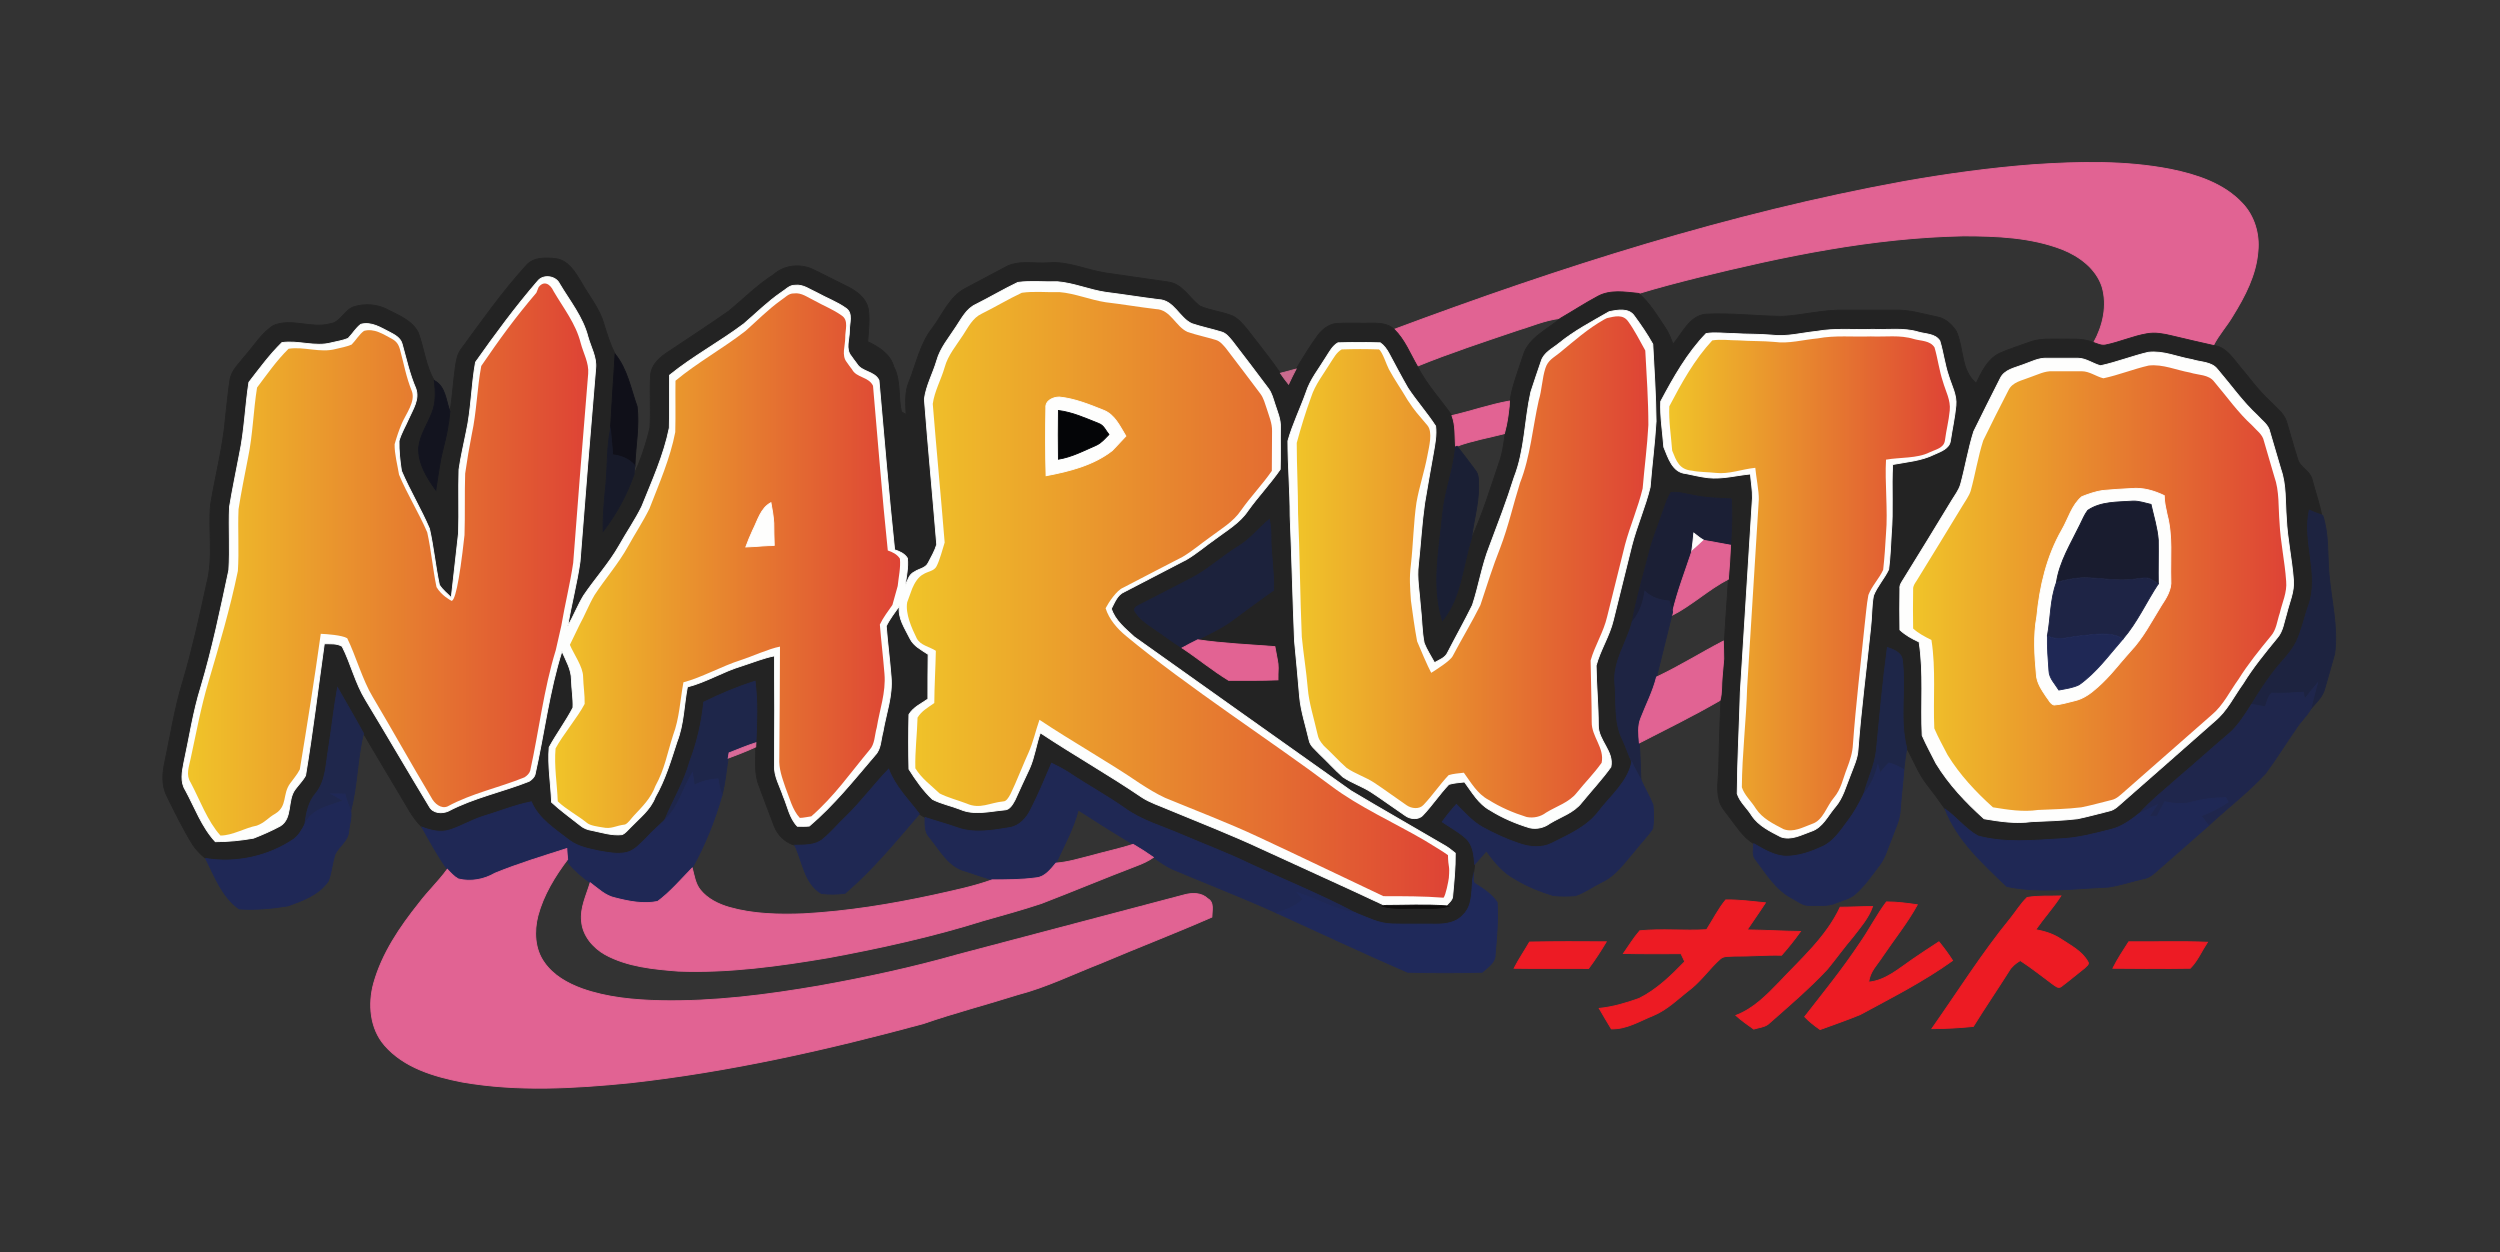 <svg width="623" height="312" viewBox="0 0 623 312" fill="none" xmlns="http://www.w3.org/2000/svg">
<rect x="0" y="0" width="623" height="312" fill="#333333" stroke="none"/>
<path d="M506.641 41.039C518.068 40.27 529.66 39.995 540.922 42.193C547.405 43.511 554.217 45.709 558.832 50.708C561.799 53.84 563.117 58.344 562.678 62.63C562.238 68.508 559.436 73.837 556.415 78.727C554.932 81.254 552.899 83.451 551.58 86.088C548.119 85.319 544.603 84.495 541.142 83.671C539.109 83.177 537.022 82.792 534.989 83.177C531.473 83.781 528.231 85.264 524.715 85.978C523.672 86.198 522.738 85.704 521.749 85.374C524.056 81.199 525.21 76.144 523.836 71.475C522.353 66.915 518.178 63.838 513.893 62.135C506.036 59.114 497.521 58.784 489.225 58.784C466.701 59.223 444.561 63.838 422.75 69.222C417.915 70.431 413.136 71.694 408.411 73.123C405.005 72.793 401.324 72.134 398.193 73.837C395.006 75.54 391.985 77.518 388.853 79.331C385.007 79.77 381.436 81.364 377.756 82.462C369.515 85.264 361.274 87.956 353.198 91.252C351.385 88.121 350.067 84.66 347.43 82.078C388.798 66.64 431.046 53.125 474.557 45.214C485.16 43.346 495.873 41.863 506.641 41.039Z" fill="#E16393" stroke="#E16393" stroke-width="0.22" stroke-miterlimit="10"/>
<path d="M131.193 66.091C133.006 64.058 135.972 64.168 138.444 64.443C141.576 64.827 143.334 67.794 144.817 70.266C146.74 73.727 149.377 76.804 150.476 80.649C151.245 83.231 152.069 85.814 153.278 88.231C152.893 94.494 152.454 100.702 152.124 106.965C151.19 111.525 151.41 116.249 150.97 120.864C150.586 124.71 150.201 128.556 150.311 132.401C153.607 128.116 156.19 123.336 158.002 118.227C159.706 114.491 161.024 110.591 161.958 106.58C162.233 102.24 161.848 97.845 162.123 93.505C162.343 90.703 164.65 88.835 166.848 87.462C171.792 84.165 176.736 80.924 181.626 77.518C185.362 74.441 188.768 70.98 192.833 68.398C195.415 66.091 199.316 65.651 202.448 67.08C205.14 68.343 207.777 69.772 210.414 71.035C213.051 72.244 215.852 74.057 216.402 77.133C216.786 79.77 216.402 82.462 216.237 85.154C218.984 86.418 221.896 88.286 222.72 91.362C224.588 94.878 223.764 98.944 224.643 102.625C224.972 102.789 225.522 103.119 225.796 103.284C225.686 100.537 225.412 97.625 226.565 95.043C228.378 90.538 229.312 85.539 232.444 81.638C234.971 78.232 236.674 73.837 240.685 71.804C243.926 70.101 247.167 68.343 250.409 66.64C253.705 64.717 257.606 65.761 261.231 65.486C266.176 65.047 270.736 67.299 275.515 68.014C280.68 68.783 285.899 69.497 291.063 70.266C294.689 70.706 296.392 74.332 299.084 76.309C301.721 77.408 304.578 77.683 307.16 78.727C308.698 79.496 309.797 80.869 310.896 82.188C313.643 85.759 316.499 89.275 319.081 93.01C319.741 93.944 320.4 94.878 321.114 95.757C321.719 94.494 322.323 93.175 322.982 91.967C324.74 89.11 326.388 86.308 328.366 83.616C329.52 82.078 331.168 80.759 333.146 80.594C335.893 80.43 338.694 80.594 341.441 80.54C343.474 80.485 345.891 80.54 347.43 82.078C350.067 84.66 351.385 88.121 353.198 91.252C355.451 95.757 358.912 99.438 361.823 103.559C362.757 106.031 362.538 108.723 362.702 111.36C362.263 117.019 360.065 122.293 359.516 127.951C358.692 136.796 356.714 145.916 359.461 154.651C364.186 148.828 364.46 141.027 366.713 134.104C369.46 128.116 371.383 121.743 373.525 115.48C374.679 112.459 374.844 109.162 375.393 106.031C375.723 104.438 375.943 102.789 376.107 101.196C376.547 96.801 378.25 92.736 379.569 88.615C380.887 84.111 385.557 82.188 388.853 79.331C391.985 77.518 395.006 75.54 398.193 73.837C401.324 72.134 405.005 72.793 408.411 73.123C411.158 75.595 413.081 78.781 415.114 81.858C415.938 83.067 416.377 84.44 416.927 85.759C419.289 83.012 420.992 78.727 425.057 78.287C431.43 77.957 437.803 78.781 444.176 78.836C449.34 78.562 454.394 77.133 459.559 77.298C463.789 77.298 467.964 77.298 472.194 77.298C475.82 77.133 479.336 78.287 482.852 79.001C484.83 79.386 486.368 80.869 487.467 82.462C489.445 86.693 488.566 92.296 492.467 95.483C493.84 92.681 495.268 89.549 498.235 88.066C500.652 86.967 503.235 86.198 505.762 85.264C508.234 84.33 510.871 84.495 513.398 84.495C516.2 84.55 519.112 84.22 521.749 85.374C522.738 85.704 523.672 86.198 524.715 85.978C528.231 85.264 531.473 83.781 534.989 83.177C537.022 82.792 539.109 83.177 541.142 83.671C544.603 84.495 548.119 85.319 551.58 86.088C554.437 86.363 556.085 88.78 557.733 90.813C560.425 93.999 562.843 97.406 565.919 100.207C567.348 101.691 569.16 103.009 569.82 105.097C570.754 108.173 571.578 111.305 572.567 114.381C573.116 116.524 575.753 117.348 576.193 119.546C576.962 122.512 578.006 125.369 578.555 128.336C577.511 128.006 576.522 127.567 575.478 127.127C573.72 134.983 578.06 143.114 575.314 150.86C574.215 153.882 573.61 157.069 572.237 159.98C570.754 162.892 568.227 165.089 566.304 167.727C564.436 170.199 562.733 172.836 561.085 175.528C559.381 178.22 557.678 180.967 555.261 182.999C551.086 186.515 547.02 190.251 542.845 193.767C539.604 196.679 536.088 199.426 533.121 202.722C530.978 204.37 528.781 206.019 526.144 206.678C521.969 207.722 517.738 208.875 513.398 209.04C506.586 209.425 499.554 210.139 492.906 208.326C489.83 206.623 487.577 203.656 484.72 201.623C483.255 199.499 481.717 197.412 480.106 195.36C478.018 192.669 476.864 189.427 475.161 186.46C473.293 179.264 474.996 171.737 474.062 164.485C473.843 162.562 471.865 161.903 470.327 161.354C469.173 169.924 468.404 178.549 467.58 187.12C467.14 190.856 465.437 194.207 464.503 197.778C463.349 200.195 462.031 202.557 460.438 204.645C458.625 207.062 456.922 209.754 454.065 211.018C451.318 212.281 448.351 213.325 445.275 213.38C442.253 213.38 439.561 211.677 437.034 210.249C434.342 208.601 432.694 205.854 430.826 203.436C429.892 202.173 428.738 200.964 428.409 199.371C427.749 196.899 428.189 194.262 428.299 191.735C428.464 183.988 428.683 176.297 429.178 168.606C429.288 167.122 429.452 165.639 429.562 164.21C429.727 157.563 430.331 150.97 430.716 144.323C430.936 141.521 431.156 138.664 431.265 135.862C431.54 132.017 431.705 128.171 431.43 124.325C428.244 124.16 425.002 124.106 421.816 123.391C420.058 123.117 418.245 122.512 416.432 122.732C415.553 124.051 415.114 125.589 414.564 127.017C413.41 130.588 411.872 134.049 410.993 137.675C409.51 143.389 407.807 149.102 406.763 154.926C405.444 160.09 401.928 164.76 402.423 170.309C402.862 174.978 402.148 179.978 404.346 184.318C405.17 186.131 405.829 188.054 406.653 189.922C405.554 195.031 401.269 198.382 398.248 202.393C395.336 206.128 390.831 208.051 386.71 210.139C384.183 211.402 381.162 211.128 378.525 210.194C375.393 209.15 372.317 207.722 369.405 206.128C366.878 204.7 364.955 202.502 362.922 200.47C361.659 201.843 360.505 203.272 359.406 204.81C361.439 206.183 363.581 207.337 365.394 208.985C367.098 210.633 367.317 213.16 367.482 215.358C367.427 216.237 367.262 217.116 367.152 217.995C366.548 221.401 367.317 225.467 364.57 228.049C362.922 229.917 360.34 230.301 357.923 230.301C354.242 230.246 350.561 230.356 346.88 230.246C343.584 230.191 340.672 228.598 337.651 227.444C329.245 222.994 320.4 219.423 311.775 215.413C306.116 212.666 300.238 210.469 294.469 207.996C289.689 205.909 284.47 204.48 280.185 201.349C275.735 198.217 270.956 195.635 266.451 192.614C265.022 191.68 263.539 190.91 262.056 190.196C260.407 194.042 258.814 197.943 256.891 201.678C255.848 203.821 254.09 205.854 251.617 206.238C247.332 206.952 242.717 207.777 238.487 206.238C235.85 205.304 233.158 204.59 230.521 203.711C230.027 203.436 229.532 203.162 229.093 202.832C226.401 199.261 223.049 195.965 221.456 191.68C217.775 195.47 214.644 199.756 210.853 203.436C208.875 205.304 207.117 207.447 205.03 209.15C203.107 210.743 200.415 210.578 198.052 210.633C195.69 209.974 193.712 208.051 192.888 205.744C191.625 202.448 190.361 199.096 189.152 195.8C187.889 192.723 188.383 189.317 188.328 186.131C188.328 185.856 188.383 185.362 188.383 185.087C188.603 179.978 188.823 174.814 188.164 169.759C183.769 171.133 179.483 172.946 175.363 174.978C174.869 180.033 173.715 184.977 171.902 189.757C170.473 194.921 167.672 199.481 165.639 204.37C164.046 205.909 162.398 207.337 160.914 208.985C159.486 210.359 158.112 211.952 156.135 212.446C153.827 212.941 151.52 212.446 149.267 212.062C146.74 211.512 144.048 211.018 141.906 209.425C138.335 206.623 134.269 204.151 132.401 199.81C128.226 200.635 124.27 202.283 120.205 203.491C117.348 204.425 114.821 205.964 112.019 206.843C109.767 207.557 107.349 206.952 105.152 206.128C102.68 203.711 101.196 200.525 99.383 197.613C96.472 192.669 93.45 187.724 90.593 182.78C88.506 178.934 86.253 175.143 84.111 171.352C83.177 176.407 82.682 181.516 81.858 186.57C81.199 190.361 81.254 194.536 78.727 197.668C76.859 199.81 76.309 202.667 75.98 205.414C75.265 206.788 74.441 208.216 73.178 209.15C66.805 213.435 58.784 215.193 51.257 213.93C49.994 212.941 48.895 211.787 48.016 210.469C45.599 206.568 43.566 202.393 41.533 198.272C40.27 195.745 40.435 192.723 41.039 190.031C42.467 183.329 43.511 176.462 45.544 169.869C47.906 161.848 49.719 153.717 51.477 145.531C53.235 139.104 51.862 132.346 52.466 125.754C53.675 118.447 55.597 111.25 56.202 103.888C56.586 100.812 56.806 97.735 57.301 94.714C57.63 92.296 59.608 90.593 61.036 88.725C63.344 86.143 65.157 83.012 68.178 81.089C72.628 79.221 77.573 81.913 82.133 80.704C84.88 80.43 85.759 77.243 88.231 76.419C90.978 75.595 94.109 75.815 96.636 77.188C99.438 78.617 102.68 79.88 104.218 82.847C105.701 86.748 106.031 91.143 108.228 94.823C108.558 97.515 108.668 100.372 107.624 102.899C106.525 105.756 104.657 108.393 104.328 111.525C104.163 115.48 106.36 119.051 108.613 122.128C109.162 118.722 109.547 115.26 110.426 111.854C111.25 108.778 111.854 105.646 112.129 102.515C112.788 98.779 112.953 94.933 113.502 91.198C113.722 89.769 113.997 88.286 114.821 87.132C120.095 79.935 125.204 72.683 131.193 66.091Z" fill="#232323" stroke="#232323" stroke-width="0.22" stroke-miterlimit="10"/>
<path d="M133.994 70.046C135.368 68.288 138.499 68.728 139.433 70.706C142.015 75.046 145.257 79.001 146.52 83.946C147.235 86.528 148.718 89 148.443 91.747C147.07 107.789 145.806 123.886 144.543 139.983C143.773 145.422 142.345 150.696 141.466 156.08C142.894 153.607 143.938 150.915 145.422 148.443C148.278 144.213 151.794 140.367 154.322 135.917C156.135 132.676 158.277 129.599 159.925 126.248C162.507 119.82 165.419 113.448 166.793 106.635C166.902 102.24 166.793 97.845 166.848 93.505C172.671 88.78 179.373 85.209 185.362 80.704C188.438 78.067 191.295 75.21 194.646 72.903C195.745 72.244 196.734 71.035 198.107 71.09C200.14 70.815 201.843 72.189 203.601 72.958C205.964 74.276 208.546 75.21 210.798 76.804C212.666 78.067 211.622 80.594 211.677 82.462C211.677 84.55 210.633 86.967 212.117 88.725C212.556 89.33 212.996 89.989 213.49 90.593C214.699 92.736 217.94 92.461 219.039 94.769C220.302 108.888 221.456 122.952 222.94 137.016C224.148 137.401 225.412 137.95 226.126 139.104C226.401 141.466 225.796 143.773 225.577 146.136C226.126 144.817 226.456 143.169 227.884 142.51C228.983 141.741 230.631 141.631 231.29 140.312C232.059 138.829 232.938 137.346 233.433 135.698C232.444 123.611 231.29 111.525 230.356 99.438C230.796 96.087 232.499 93.065 233.433 89.879C234.312 86.693 236.509 84.165 238.267 81.418C239.641 79.386 240.794 76.969 243.157 75.87C246.673 74.112 250.079 72.079 253.65 70.376C256.891 69.936 260.188 70.321 263.484 70.211C267.604 70.541 271.45 72.244 275.57 72.848C279.965 73.397 284.306 74.112 288.701 74.661C292.546 74.771 293.865 79.221 296.996 80.649C299.414 81.473 301.941 81.968 304.413 82.737C305.567 83.067 306.281 84.055 307.05 84.935C310.072 88.89 313.093 92.791 316.06 96.801C316.939 97.955 317.269 99.383 317.708 100.702C318.312 102.625 319.191 104.493 319.081 106.58C319.027 110.041 319.136 113.502 319.027 116.964C316.554 120.535 313.533 123.721 311.006 127.237C308.973 130.314 305.677 132.181 302.765 134.379C300.402 136.027 298.205 137.95 295.678 139.433C290.514 142.125 285.349 144.817 280.13 147.509C278.427 148.223 277.768 150.146 276.944 151.685C277.878 154.651 280.46 156.684 282.657 158.717C300.677 171.517 318.642 184.318 336.662 197.064C344.463 201.733 352.429 206.238 360.285 210.853C361.109 211.348 361.878 212.007 362.648 212.611C362.702 216.237 362.318 219.863 361.988 223.489C361.878 224.423 360.944 225.027 360.395 225.741C355.286 225.357 350.177 225.631 345.067 225.631C334.904 220.852 324.685 216.292 314.467 211.567C306.83 207.996 299.029 204.975 291.228 201.733C288.975 200.744 286.613 200.03 284.525 198.657C276.285 193.053 267.604 188.164 259.254 182.615C258.21 185.527 257.825 188.658 256.562 191.515C255.353 194.152 254.09 196.734 252.936 199.371C252.331 200.47 251.617 201.843 250.244 201.843C246.618 202.173 242.772 203.217 239.256 201.678C237.004 200.799 234.531 200.305 232.389 199.206C230.081 197.064 228.214 194.372 226.51 191.68C226.401 187.175 226.401 182.56 226.51 178.055C227.609 176.242 229.587 175.363 231.235 174.209C231.235 170.473 231.235 166.793 231.29 163.057C229.642 161.958 227.719 161.024 226.785 159.156C225.522 156.574 223.654 153.992 224.148 150.97C222.994 152.619 221.731 154.212 220.852 156.025C221.181 160.255 221.731 164.43 222.061 168.66C222.5 173.385 220.797 177.835 220.028 182.395C219.478 184.318 219.588 186.625 218.105 188.164C212.886 194.262 207.831 200.635 201.678 205.854C200.69 205.964 199.701 205.909 198.712 205.909C196.734 203.876 196.294 200.964 195.196 198.437C194.372 195.91 192.833 193.438 192.998 190.636C193.071 181.589 193.071 172.524 192.998 163.441C190.196 163.991 187.559 165.09 184.812 165.969C180.198 167.342 176.022 169.979 171.298 171.188C170.419 175.748 170.419 180.472 168.715 184.812C167.177 189.537 165.749 194.372 163.277 198.657C162.068 201.843 159.321 203.876 157.069 206.238C156.409 206.843 155.86 207.667 154.981 207.996C152.454 208.271 149.981 207.447 147.564 206.952C146.465 206.788 145.422 206.403 144.598 205.689C142.18 203.766 139.708 202.008 137.456 199.92C137.291 195.36 136.467 190.801 136.851 186.241C138.664 182.89 141.027 179.758 142.785 176.352C142.894 174.044 142.455 171.737 142.4 169.375C142.4 166.848 141.027 164.595 140.038 162.288C136.851 172.286 135.643 182.78 133.335 192.998C133.115 193.767 132.456 194.317 131.852 194.701C125.204 197.338 118.117 198.767 111.744 202.118C110.151 202.832 107.899 202.722 106.965 200.964C101.636 192.174 96.472 183.274 91.143 174.484C88.561 170.309 87.462 165.419 85.264 161.079C83.946 160.255 82.297 160.475 80.814 160.42C79.276 171.352 77.957 182.395 76.144 193.273C75.43 194.591 74.332 195.635 73.507 196.789C71.53 199.481 72.958 203.931 69.827 205.854C67.684 207.007 65.431 207.996 63.179 208.875C60.047 209.425 56.861 209.754 53.675 209.754C50.269 206.073 48.565 201.239 46.203 196.899C44.885 194.866 45.379 192.339 45.819 190.086C47.192 183.823 48.126 177.396 50.049 171.243C52.906 161.683 54.938 151.849 57.026 142.07C57.356 136.851 56.971 131.577 57.191 126.358C57.905 121.963 58.839 117.623 59.663 113.228C60.927 107.294 61.091 101.251 62.025 95.263C64.662 91.857 67.189 88.396 70.266 85.374C74.332 84.77 78.507 86.528 82.572 85.429C83.946 85.099 85.429 84.88 86.748 84.33C87.846 83.231 88.67 81.748 89.934 80.814C92.571 80.1 94.933 81.693 97.131 82.792C98.394 83.451 99.823 84.22 100.207 85.704C101.251 89.439 102.075 93.23 103.614 96.801C104.602 99.493 102.899 101.965 101.856 104.328C101.086 106.141 99.988 107.899 99.438 109.877C99.383 112.349 99.658 114.876 100.043 117.348C102.13 122.238 104.932 126.852 107.02 131.742C108.064 136.357 108.503 141.136 109.492 145.751C110.261 147.015 111.47 147.894 112.459 148.938C113.081 143.554 113.686 138.17 114.272 132.786C114.436 127.567 114.217 122.293 114.381 117.019C114.821 113.832 115.59 110.756 116.194 107.624C117.458 101.91 117.458 95.977 118.502 90.264C123.391 83.341 128.446 76.474 133.994 70.046Z" fill="#FDFEFD" stroke="#FDFEFD" stroke-width="0.22" stroke-miterlimit="10"/>
<path d="M400.994 77.683C403.027 77.243 405.884 76.694 407.257 78.727C408.906 80.979 410.499 83.286 411.872 85.759C412.202 92.132 412.641 98.559 412.696 104.987C412.367 110.481 411.652 115.92 411.213 121.414C410.004 126.358 407.917 131.028 406.653 135.917C405.115 142.144 403.577 148.352 402.038 154.541C401.104 158.497 398.797 161.958 397.753 165.859C397.808 170.858 398.302 175.802 398.302 180.747C398.248 184.538 402.258 187.23 401.434 191.13C399.236 194.207 396.599 197.009 394.182 199.975C392.204 202.557 388.908 203.546 386.216 205.194C384.788 206.238 382.975 206.678 381.217 206.293C377.756 205.249 374.404 203.821 371.328 201.898C368.471 200.36 366.823 197.393 364.955 194.866C363.636 195.031 362.318 195.086 361.054 195.47C358.747 197.888 356.879 200.744 354.572 203.162C353.473 204.37 351.44 204.151 350.231 203.272C347.375 201.349 344.628 199.316 341.771 197.448C339.518 195.965 336.881 195.141 334.629 193.602C332.596 191.79 330.783 189.757 328.806 187.889C327.817 186.79 326.498 185.911 326.223 184.428C325.399 180.802 324.191 177.286 323.861 173.605C323.477 168.935 323.037 164.375 322.598 159.706C322.158 149.322 321.938 138.939 321.499 128.556C321.499 122.348 320.949 116.085 320.949 109.877C322.103 105.756 324.026 101.856 325.454 97.845C326.498 94.549 328.696 91.912 330.454 89C331.278 87.736 332.047 86.198 333.42 85.429C336.936 85.319 340.452 85.319 343.968 85.429C344.902 86.088 345.617 87.077 346.166 88.121C347.704 90.978 349.188 93.835 350.836 96.691C352.978 99.933 355.615 102.899 357.758 106.196C358.033 108.393 357.593 110.646 357.209 112.843C356.439 117.073 355.725 121.249 355.011 125.479C354.297 130.478 354.022 135.588 353.473 140.642C353.033 144.103 353.748 147.564 353.967 151.025C354.352 154.102 354.297 157.233 354.901 160.255C355.56 161.958 356.604 163.496 357.483 165.144C358.637 164.43 360.12 163.991 360.725 162.672C362.757 158.717 364.955 154.816 366.933 150.806C368.526 145.971 369.295 140.917 371.163 136.192C373.306 130.478 375.503 124.82 377.316 118.996C380.008 112.184 379.898 104.712 381.491 97.68C382.315 95.098 383.194 92.571 384.073 89.989C384.733 87.846 386.93 86.857 388.523 85.539C392.369 82.407 396.709 80.155 400.994 77.683Z" fill="#FDFEFD" stroke="#FDFEFD" stroke-width="0.22" stroke-miterlimit="10"/>
<path d="M452.746 82.572C457.361 81.748 462.031 82.243 466.701 82.078C470.491 82.243 474.337 81.638 478.018 82.737C479.831 83.286 482.248 83.122 483.402 84.935C484.281 87.791 484.61 90.813 485.599 93.67C486.314 96.087 487.687 98.449 487.412 101.086C487.138 103.998 486.478 106.91 486.039 109.877C485.764 111.799 483.622 112.514 482.028 113.228C478.842 114.821 475.161 115.096 471.645 115.755C471.315 121.469 471.81 127.237 471.315 132.951C471.151 135.917 471.041 138.939 470.656 141.906C469.557 144.213 467.799 146.081 466.865 148.443C466.371 151.135 466.481 153.882 466.151 156.574C465.107 166.628 463.789 176.681 463.02 186.79C462.91 189.043 461.866 191.13 461.097 193.218C459.998 195.91 459.284 198.822 457.361 201.074C455.493 203.217 454.23 206.238 451.318 207.172C448.956 207.996 446.373 209.48 443.791 208.546C441.154 207.172 438.243 205.799 436.539 203.217C435.386 201.349 433.573 199.865 432.914 197.778C432.968 189.372 433.463 180.967 433.683 172.506C434.672 156.409 435.715 140.257 436.704 124.161C436.759 122.128 436.375 120.15 436.21 118.117C432.694 118.447 429.233 119.436 425.662 119.051C423.794 118.831 421.981 118.392 420.113 118.007C416.762 117.733 415.718 114.052 414.619 111.415C414.344 107.679 413.685 103.833 413.85 100.043C417.036 94.054 420.443 88.011 425.167 83.122C427.42 82.737 429.782 83.122 432.089 83.122C435.221 83.341 438.298 83.231 441.429 83.506C445.22 84.001 448.956 82.957 452.746 82.572Z" fill="#FEFEFD" stroke="#FEFEFD" stroke-width="0.22" stroke-miterlimit="10"/>
<path d="M523.452 91.143C527.517 90.264 531.363 88.725 535.373 87.791C539.109 87.352 542.625 89 546.251 89.604C548.394 90.319 551.141 90.099 552.624 92.076C555.92 95.922 558.832 100.098 562.568 103.559C563.667 104.822 565.315 105.866 565.644 107.624C566.578 110.701 567.457 113.887 568.391 116.964C569.765 120.864 569.435 125.094 569.765 129.16C569.985 134.269 571.138 139.323 571.523 144.488C571.798 147.454 570.479 150.146 569.82 152.948C569.16 154.981 568.941 157.343 567.457 158.991C564.491 162.617 561.469 166.298 558.997 170.309C556.689 173.495 554.986 177.176 551.91 179.703C544.328 186.406 536.692 193.108 529.11 199.756C528.012 200.689 527.023 201.843 525.539 202.118C522.902 202.777 520.32 203.491 517.683 204.041C513.893 204.48 510.047 204.59 506.256 204.755C502.301 205.304 498.345 204.7 494.444 204.041C489.885 199.975 485.654 195.47 482.468 190.251C481.314 187.944 480.051 185.691 479.007 183.274C478.622 175.528 479.446 167.727 478.238 159.98C476.48 159.156 474.831 158.277 473.458 156.959C473.403 153.552 473.403 150.146 473.458 146.685C473.348 145.806 473.898 145.092 474.337 144.378C478.402 137.84 482.413 131.248 486.423 124.655C487.193 123.391 488.127 122.183 488.566 120.754C489.775 116.359 490.489 111.854 491.862 107.514C494.023 103.119 496.221 98.724 498.455 94.329C499.499 92.076 502.136 91.692 504.223 90.868C506.146 90.209 508.014 89.165 510.102 89.275C512.684 89.275 515.211 89.275 517.793 89.275C519.826 89.275 521.529 90.648 523.452 91.143Z" fill="#FEFEFD" stroke="#FEFEFD" stroke-width="0.22" stroke-miterlimit="10"/>
<path d="M152.124 106.965C152.454 100.702 152.893 94.494 153.278 88.231C156.354 91.967 157.178 96.856 158.772 101.306C159.376 106.196 158.387 111.14 158.222 116.03C156.794 114.381 154.816 113.557 152.673 113.338C152.564 111.195 152.289 109.107 152.124 106.965Z" fill="#101019" stroke="#101019" stroke-width="0.22" stroke-miterlimit="10"/>
<path d="M319.081 93.01C320.4 92.681 321.664 92.296 322.982 91.967C322.323 93.175 321.719 94.494 321.114 95.757C320.4 94.878 319.741 93.945 319.081 93.01Z" fill="#CB6B8E" stroke="#CB6B8E" stroke-width="0.22" stroke-miterlimit="10"/>
<path d="M107.624 102.899C108.668 100.372 108.558 97.515 108.228 94.823C111.085 96.362 111.085 99.768 112.129 102.515C111.854 105.646 111.25 108.778 110.426 111.854C109.547 115.26 109.162 118.722 108.613 122.128C106.361 119.051 104.163 115.48 104.328 111.525C104.657 108.393 106.525 105.756 107.624 102.899Z" fill="#13141F" stroke="#13141F" stroke-width="0.22" stroke-miterlimit="10"/>
<path d="M361.823 103.559C366.603 102.46 371.273 100.812 376.162 99.933C376.162 100.262 376.107 100.867 376.107 101.196C375.943 102.79 375.723 104.438 375.393 106.031C375.228 106.69 375.064 107.404 374.899 108.064C370.943 109.107 366.933 109.767 363.087 111.195L362.702 111.36C362.538 108.723 362.757 106.031 361.823 103.559Z" fill="#E26393" stroke="#E26393" stroke-width="0.22" stroke-miterlimit="10"/>
<path d="M152.124 106.965C152.289 109.107 152.564 111.195 152.673 113.338C154.816 113.557 156.794 114.381 158.222 116.03C158.112 116.744 158.057 117.458 158.002 118.227C156.19 123.336 153.607 128.116 150.311 132.401C150.201 128.556 150.586 124.71 150.97 120.864C151.41 116.249 151.19 111.525 152.124 106.965Z" fill="#171A29" stroke="#171A29" stroke-width="0.22" stroke-miterlimit="10"/>
<path d="M359.516 127.951C360.065 122.293 362.263 117.019 362.702 111.36L363.087 111.195C364.625 113.173 366.164 115.151 367.647 117.183C368.636 118.337 368.416 119.985 368.471 121.414C368.471 125.699 367.207 129.874 366.713 134.104C364.46 141.027 364.186 148.828 359.461 154.651C356.714 145.916 358.692 136.796 359.516 127.951Z" fill="#1A1F34" stroke="#1A1F34" stroke-width="0.22" stroke-miterlimit="10"/>
<path d="M416.432 122.732C418.245 122.512 420.058 123.117 421.816 123.391C425.002 124.106 428.244 124.16 431.43 124.325C431.705 128.171 431.54 132.017 431.265 135.862C429.068 135.423 426.87 135.093 424.618 134.654C423.739 134.159 422.915 133.5 422.091 132.841C421.926 134.379 421.816 135.917 421.596 137.401C419.948 142.4 418.025 147.289 416.817 152.454C416.542 151.52 416.212 150.641 415.938 149.762C413.685 149.597 411.488 148.938 409.894 147.344C409.51 150.091 408.631 152.783 406.763 154.926C407.807 149.102 409.51 143.389 410.993 137.675C411.872 134.049 413.41 130.588 414.564 127.017C415.114 125.589 415.553 124.051 416.432 122.732Z" fill="#1B1F35" stroke="#1B1F35" stroke-width="0.22" stroke-miterlimit="10"/>
<path d="M575.314 150.86C578.06 143.114 573.72 134.983 575.478 127.127C576.522 127.567 577.511 128.006 578.555 128.336L578.83 128.446C580.368 133.06 579.983 138.005 580.368 142.839C580.917 149.542 582.73 156.19 581.796 162.947C581.027 165.804 580.148 168.606 579.379 171.462C578.885 173.55 577.236 175.088 575.863 176.627C576.412 174.484 576.907 172.396 577.511 170.254C576.412 171.572 575.369 172.836 574.325 174.209C574.215 173.605 574.105 173.056 573.995 172.506C571.358 172.671 568.721 172.836 566.084 172.726C565.15 173.55 564.985 174.978 564.491 176.132C563.337 175.912 562.238 175.693 561.085 175.528C562.733 172.836 564.436 170.199 566.304 167.727C568.227 165.089 570.754 162.892 572.237 159.98C573.61 157.069 574.215 153.882 575.314 150.86Z" fill="#1D2340" stroke="#1D2340" stroke-width="0.22" stroke-miterlimit="10"/>
<path d="M308.478 136.247C311.5 134.489 313.643 131.632 316.335 129.435C316.609 130.753 316.719 132.127 316.719 133.5C316.664 138.005 317.543 142.51 317.378 147.07C313.917 149.487 310.511 152.069 307.05 154.596C304.413 156.574 301.391 157.893 298.48 159.431C297.161 160.09 295.843 160.749 294.579 161.464C292.162 159.98 289.909 158.222 287.547 156.629C285.734 155.42 283.811 154.102 282.712 152.124C282.657 151.355 283.372 151.08 283.976 150.751C288.316 148.498 292.711 146.301 296.996 144.048C301.117 141.906 304.523 138.664 308.478 136.247Z" fill="#1C223C" stroke="#1C223C" stroke-width="0.22" stroke-miterlimit="10"/>
<path d="M422.091 132.841C422.915 133.5 423.739 134.159 424.618 134.654C423.629 135.588 422.585 136.522 421.596 137.401C421.816 135.917 421.926 134.379 422.091 132.841Z" fill="#FEFCFC" stroke="#FEFCFC" stroke-width="0.22" stroke-miterlimit="10"/>
<path d="M424.618 134.654C426.87 135.093 429.068 135.423 431.265 135.862C431.156 138.664 430.936 141.521 430.716 144.323C425.717 146.905 421.596 150.86 416.597 153.388C416.652 153.168 416.762 152.673 416.817 152.454C418.025 147.289 419.948 142.4 421.596 137.401C422.585 136.522 423.629 135.588 424.618 134.654Z" fill="#E16393" stroke="#E16393" stroke-width="0.22" stroke-miterlimit="10"/>
<path d="M406.763 154.926C408.631 152.783 409.51 150.091 409.894 147.344C411.488 148.938 413.685 149.597 415.938 149.762C416.212 150.641 416.542 151.52 416.817 152.454C416.762 152.673 416.652 153.168 416.597 153.388C415.352 158.515 414.088 163.624 412.806 168.715C411.927 172.286 410.224 175.528 408.906 178.934C408.081 180.912 408.356 183.054 408.521 185.142C408.741 188.164 408.796 191.24 408.906 194.317C408.136 192.833 407.312 191.405 406.653 189.922C405.829 188.054 405.17 186.131 404.346 184.318C402.148 179.978 402.862 174.978 402.423 170.309C401.928 164.76 405.444 160.09 406.763 154.926Z" fill="#1E2443" stroke="#1E2443" stroke-width="0.22" stroke-miterlimit="10"/>
<path d="M294.579 161.464C295.843 160.749 297.161 160.09 298.48 159.431C304.852 160.365 311.28 160.639 317.708 161.134C317.928 162.233 318.093 163.277 318.312 164.375C318.477 165.09 318.532 165.749 318.532 166.463C318.477 167.452 318.477 168.441 318.477 169.43C314.357 169.594 310.236 169.54 306.171 169.54C302.106 167.067 298.48 164.046 294.579 161.464Z" fill="#E26393" stroke="#E26393" stroke-width="0.22" stroke-miterlimit="10"/>
<path d="M412.806 168.715C418.52 166.023 423.849 162.672 429.452 159.76C429.507 161.244 429.562 162.727 429.562 164.21C429.452 165.639 429.288 167.122 429.178 168.606C428.958 170.583 429.178 172.616 428.628 174.539C422.091 178.33 415.278 181.681 408.521 185.142C408.356 183.054 408.081 180.912 408.906 178.934C410.224 175.528 411.927 172.286 412.806 168.715Z" fill="#E16393" stroke="#E16393" stroke-width="0.22" stroke-miterlimit="10"/>
<path d="M470.327 161.354C471.865 161.903 473.843 162.562 474.062 164.485C474.996 171.737 473.293 179.264 475.161 186.46C474.886 188.219 474.612 189.977 474.447 191.735C473.238 191.13 472.03 190.416 470.711 190.141C469.887 190.856 469.228 191.789 468.514 192.614C468.349 191.954 468.129 191.35 467.964 190.691C467.305 193.273 466.206 195.745 464.503 197.778C465.437 194.207 467.14 190.856 467.58 187.12C468.404 178.549 469.173 169.924 470.327 161.354Z" fill="#1E2648" stroke="#1E2648" stroke-width="0.22" stroke-miterlimit="10"/>
<path d="M175.363 174.978C179.483 172.946 183.769 171.133 188.164 169.759C188.823 174.814 188.603 179.978 188.383 185.087C186.131 185.801 183.933 186.735 181.681 187.614C181.626 187.944 181.516 188.603 181.461 188.933C180.967 192.009 180.747 195.141 179.923 198.107C179.428 196.844 179.154 195.47 178.934 194.097C176.846 194.207 174.814 194.701 173.001 195.69C172.891 194.646 172.726 193.602 172.561 192.559C170.144 196.459 169.1 201.239 165.639 204.37C167.672 199.481 170.473 194.921 171.902 189.757C173.715 184.977 174.869 180.033 175.363 174.978Z" fill="#1E264A" stroke="#1E264A" stroke-width="0.22" stroke-miterlimit="10"/>
<path d="M574.325 174.209C575.369 172.836 576.412 171.572 577.511 170.254C576.907 172.396 576.412 174.484 575.863 176.627C574.929 178.385 573.391 179.703 572.292 181.406C569.655 185.197 567.238 189.152 564.491 192.833C560.151 197.503 555.041 201.404 550.372 205.744C549.767 204.92 549.163 204.151 548.559 203.327C550.866 202.393 553.173 201.294 555.261 199.865C555.041 199.481 554.822 199.096 554.657 198.767C551.8 198.822 548.998 199.096 546.306 199.865C544.054 200.525 541.691 200.25 539.439 199.81C538.835 201.019 538.175 202.173 537.571 203.381C536.912 203.381 536.252 203.436 535.593 203.491C536.252 202.502 536.857 201.569 537.516 200.58C536.033 201.349 534.549 202.008 533.121 202.722C536.088 199.426 539.604 196.679 542.845 193.767C547.02 190.251 551.086 186.515 555.261 182.999C557.678 180.967 559.381 178.22 561.085 175.528C562.238 175.693 563.337 175.912 564.491 176.132C564.985 174.978 565.15 173.55 566.084 172.726C568.721 172.836 571.358 172.671 573.995 172.506C574.105 173.056 574.215 173.605 574.325 174.209Z" fill="#1F264C" stroke="#1F264C" stroke-width="0.22" stroke-miterlimit="10"/>
<path d="M84.111 171.352C86.253 175.143 88.505 178.934 90.593 182.78C89 189.043 89.11 195.745 87.407 202.008C86.857 200.69 86.308 199.316 85.978 197.888C84.825 197.833 83.726 197.833 82.572 197.833C83.561 198.382 84.55 198.931 85.484 199.536C82.023 200.909 77.628 201.514 75.98 205.414C76.309 202.667 76.859 199.81 78.727 197.668C81.254 194.536 81.199 190.361 81.858 186.57C82.682 181.516 83.177 176.407 84.111 171.352Z" fill="#1F274C" stroke="#1F274C" stroke-width="0.22" stroke-miterlimit="10"/>
<path d="M181.681 187.614C183.933 186.735 186.131 185.801 188.383 185.087C188.383 185.362 188.328 185.856 188.328 186.131C186.131 187.175 183.769 188.054 181.461 188.933C181.516 188.603 181.626 187.944 181.681 187.614Z" fill="#DB6A99" stroke="#DB6A99" stroke-width="0.22" stroke-miterlimit="10"/>
<path d="M262.056 190.196C263.539 190.911 265.022 191.68 266.451 192.614C270.956 195.635 275.735 198.217 280.185 201.349C284.47 204.48 289.69 205.909 294.469 207.996C300.238 210.469 306.116 212.666 311.775 215.413C320.4 219.423 329.245 222.994 337.651 227.444C332.596 226.73 328.146 223.928 323.312 222.445C323.751 222.994 324.246 223.544 324.685 224.093C322.927 225.906 320.51 226.675 318.148 227.499C309.522 223.599 300.677 220.193 291.997 216.512C290.349 215.743 288.92 214.644 287.437 213.655C285.789 212.501 284.086 211.402 282.383 210.414C277.768 207.63 273.208 204.773 268.703 201.843C267.494 206.513 265.132 210.743 263.154 215.083C261.836 216.622 260.407 218.599 258.155 218.764C254.529 219.259 250.848 219.259 247.222 219.259C245.025 218.599 242.882 217.83 240.685 217.116C236.399 216.072 234.257 211.842 231.675 208.71C230.356 207.337 230.521 205.414 230.521 203.711C233.158 204.59 235.85 205.304 238.487 206.238C242.717 207.777 247.332 206.952 251.617 206.238C254.09 205.854 255.848 203.821 256.891 201.678C258.814 197.943 260.407 194.042 262.056 190.196Z" fill="#1F2854" stroke="#1F2854" stroke-width="0.22" stroke-miterlimit="10"/>
<path d="M406.653 189.922C407.312 191.405 408.136 192.833 408.906 194.317C409.84 196.404 411.048 198.382 411.927 200.58C412.092 202.502 412.147 204.535 411.872 206.458C410.444 208.546 408.631 210.359 407.093 212.336C404.73 215.083 402.533 218.27 399.181 219.808C396.929 220.907 394.896 222.445 392.534 223.214C390.721 223.324 388.853 223.379 387.04 223.159C383.799 222.17 380.612 220.907 377.756 219.149C374.624 217.556 372.427 214.809 370.394 212.062C369.405 213.16 368.471 214.314 367.482 215.358C367.317 213.16 367.098 210.633 365.394 208.985C363.581 207.337 361.439 206.183 359.406 204.81C360.505 203.272 361.659 201.843 362.922 200.47C364.955 202.502 366.878 204.7 369.405 206.128C372.317 207.722 375.393 209.15 378.525 210.194C381.162 211.128 384.183 211.402 386.711 210.139C390.831 208.051 395.336 206.128 398.248 202.393C401.269 198.382 405.554 195.031 406.653 189.922Z" fill="#1F2854" stroke="#1F2854" stroke-width="0.22" stroke-miterlimit="10"/>
<path d="M468.514 192.614C469.228 191.789 469.887 190.856 470.711 190.141C472.03 190.416 473.238 191.13 474.447 191.735C474.227 195.196 473.733 198.657 473.513 202.173C473.348 204.59 472.14 206.788 471.37 209.04C470.436 211.183 469.887 213.545 468.459 215.468C466.591 217.94 464.778 220.577 462.47 222.665C461.152 223.928 459.284 224.313 457.636 224.972C455.438 225.961 453.021 225.577 450.714 225.631C449.175 225.631 447.967 224.533 446.648 223.873C442.638 221.786 440.22 217.83 437.583 214.314C436.54 213.215 436.979 211.622 437.034 210.249C439.561 211.677 442.253 213.38 445.275 213.38C448.351 213.325 451.318 212.281 454.065 211.018C456.922 209.754 458.625 207.062 460.438 204.645C462.031 202.557 463.349 200.195 464.503 197.778C466.206 195.745 467.305 193.273 467.964 190.691C468.129 191.35 468.349 191.954 468.514 192.614Z" fill="#1F2855" stroke="#1F2855" stroke-width="0.22" stroke-miterlimit="10"/>
<path d="M210.853 203.436C214.644 199.756 217.775 195.47 221.456 191.68C223.049 195.965 226.401 199.261 229.093 202.832C223.214 209.699 217.446 216.731 210.578 222.61C208.656 222.885 206.623 222.885 204.7 222.665C200.415 220.138 200.03 214.699 198.052 210.633C200.415 210.578 203.107 210.743 205.03 209.15C207.117 207.447 208.875 205.304 210.853 203.436Z" fill="#1F2853" stroke="#1F2853" stroke-width="0.22" stroke-miterlimit="10"/>
<path d="M165.639 204.37C169.1 201.239 170.144 196.459 172.561 192.559C172.726 193.602 172.891 194.646 173.001 195.69C174.814 194.701 176.846 194.207 178.934 194.097C179.154 195.47 179.428 196.844 179.923 198.107C178.165 204.425 175.693 210.523 172.506 216.292C169.704 219.149 167.067 222.28 163.881 224.643C160.365 225.357 156.739 224.643 153.333 223.764C150.861 223.269 148.993 221.401 147.07 219.973C145.092 218.544 143.224 216.951 141.631 215.083C141.631 214.864 141.521 214.369 141.466 214.149C141.356 213.27 141.301 212.336 141.246 211.457C135.258 213.38 129.215 215.193 123.336 217.61C120.59 219.204 117.293 219.808 114.217 219.039C113.118 218.435 112.294 217.501 111.47 216.622C109.107 213.325 107.13 209.699 105.152 206.128C107.349 206.952 109.767 207.557 112.019 206.843C114.821 205.964 117.348 204.425 120.205 203.491C124.27 202.283 128.226 200.635 132.401 199.81C134.269 204.151 138.335 206.623 141.906 209.425C144.048 211.018 146.74 211.512 149.267 212.062C151.52 212.446 153.827 212.941 156.135 212.446C158.112 211.952 159.486 210.359 160.914 208.985C162.398 207.337 164.046 205.909 165.639 204.37Z" fill="#1F2855" stroke="#1F2855" stroke-width="0.22" stroke-miterlimit="10"/>
<path d="M82.572 197.833C83.726 197.833 84.825 197.833 85.978 197.888C86.308 199.316 86.857 200.689 87.407 202.008C87.681 203.711 87.077 205.414 86.912 207.062C86.802 209.48 84.495 210.853 83.506 212.831C82.792 215.028 82.627 217.336 81.858 219.478C79.551 222.939 75.54 224.368 71.804 225.741C67.794 226.401 63.673 226.785 59.608 226.51C55.378 223.544 53.455 218.38 51.257 213.93C58.784 215.193 66.805 213.435 73.178 209.15C74.441 208.216 75.265 206.788 75.98 205.414C77.628 201.514 82.023 200.909 85.484 199.536C84.55 198.931 83.561 198.382 82.572 197.833Z" fill="#1F2856" stroke="#1F2856" stroke-width="0.22" stroke-miterlimit="10"/>
<path d="M546.306 199.865C548.998 199.096 551.8 198.822 554.657 198.767C554.822 199.096 555.041 199.481 555.261 199.865C553.173 201.294 550.866 202.393 548.559 203.327C549.163 204.151 549.767 204.92 550.372 205.744C546.471 209.15 542.57 212.556 538.725 215.962C537.296 217.116 536.033 218.709 534.165 218.984C531.198 219.643 528.341 220.632 525.375 221.072C516.969 221.401 508.454 222.665 500.103 220.907C494.17 215.248 487.742 209.425 484.72 201.623C487.577 203.656 489.83 206.623 492.906 208.326C499.554 210.139 506.586 209.425 513.398 209.04C517.738 208.875 521.969 207.722 526.144 206.678C528.781 206.019 530.978 204.37 533.121 202.722C534.549 202.008 536.033 201.349 537.516 200.58C536.857 201.569 536.252 202.502 535.593 203.491C536.252 203.436 536.912 203.381 537.571 203.381C538.175 202.173 538.835 201.019 539.439 199.81C541.691 200.25 544.054 200.525 546.306 199.865Z" fill="#1F2855" stroke="#1F2855" stroke-width="0.22" stroke-miterlimit="10"/>
<path d="M282.383 210.414C284.086 211.402 285.789 212.501 287.437 213.655C286.119 214.589 284.635 215.248 283.152 215.798C275.241 218.819 267.385 222.115 259.528 225.137C254.749 226.73 249.914 228.049 245.08 229.422C232.499 233.378 219.533 236.235 206.513 238.652C194.152 240.74 181.571 242.498 168.99 242.003C162.782 241.509 156.354 240.904 150.806 237.883C147.784 236.18 145.202 233.158 144.927 229.587C144.543 226.236 146.136 223.104 147.07 219.973C148.993 221.401 150.86 223.269 153.333 223.764C156.739 224.643 160.365 225.357 163.881 224.643C167.067 222.28 169.704 219.149 172.506 216.292C173.001 218.16 173.275 220.248 174.539 221.786C176.352 224.038 179.099 225.357 181.791 226.126C187.779 227.829 194.097 227.939 200.25 227.719C211.183 227.115 222.006 225.357 232.664 223.049C237.553 221.951 242.498 220.962 247.222 219.259C250.848 219.259 254.529 219.259 258.155 218.764C260.407 218.599 261.836 216.622 263.154 215.083C266.121 214.864 268.923 213.985 271.78 213.27C275.296 212.281 278.922 211.512 282.383 210.414Z" fill="#E16393" stroke="#E16393" stroke-width="0.22" stroke-miterlimit="10"/>
<path d="M123.336 217.61C129.215 215.193 135.258 213.38 141.246 211.457C141.301 212.336 141.356 213.27 141.466 214.149C138.28 218.38 135.423 223.049 134.049 228.214C133.061 232.059 133.225 236.509 135.643 239.86C137.895 243.102 141.466 245.08 145.092 246.398C151.3 248.596 157.948 249.2 164.54 249.365C177.835 249.639 191.075 247.936 204.151 245.684C215.798 243.596 227.335 241.124 238.707 237.883C257.496 232.938 276.34 227.939 295.128 222.994C297.106 222.445 299.414 222.445 300.952 223.928C302.655 224.862 301.996 226.95 301.996 228.543C292.876 232.554 283.536 236.125 274.362 240.025C267.44 242.717 260.792 246.014 253.595 247.881C245.794 250.354 237.883 252.386 230.136 255.078C206.073 261.616 181.626 267.11 156.849 269.857C143.004 271.23 128.94 272.054 115.151 269.637C108.119 268.264 100.647 266.066 95.812 260.462C92.186 256.287 91.692 250.189 93.12 245.025C95.208 237.553 99.658 231.015 104.438 225.027C106.635 222.115 109.327 219.588 111.47 216.622C112.294 217.501 113.118 218.435 114.217 219.039C117.293 219.808 120.59 219.204 123.336 217.61Z" fill="#E16393" stroke="#E16393" stroke-width="0.22" stroke-miterlimit="10"/>
<path d="M364.57 228.049C367.317 225.467 366.548 221.401 367.152 217.995C367.207 218.819 366.823 219.918 367.812 220.357C369.79 221.566 371.767 222.94 373.086 224.862C373.36 229.257 372.976 233.598 372.591 237.883C372.646 239.915 370.669 241.069 369.35 242.278C363.197 242.443 356.989 242.443 350.781 242.278C339.848 237.553 329.025 232.444 318.148 227.499C320.51 226.675 322.927 225.906 324.685 224.093C324.246 223.544 323.751 222.994 323.312 222.445C328.146 223.928 332.596 226.73 337.651 227.444C340.672 228.598 343.584 230.191 346.88 230.246C350.561 230.356 354.242 230.246 357.923 230.301C360.34 230.301 362.922 229.917 364.57 228.049Z" fill="#1F295A" stroke="#1F295A" stroke-width="0.22" stroke-miterlimit="10"/>
<path d="M505.157 223.654C507.904 223.159 510.761 223.379 513.563 223.269C511.64 226.236 509.278 228.818 507.3 231.675C509.443 232.059 511.585 232.718 513.453 233.927C515.925 235.575 518.837 237.004 520.32 239.696C520.76 240.355 519.826 240.794 519.496 241.234C517.518 242.772 515.651 244.365 513.673 245.849C512.904 246.453 512.135 245.629 511.53 245.244C508.838 243.267 506.256 241.179 503.454 239.366C502.301 240.025 501.257 240.904 500.598 242.058C497.686 246.673 494.609 251.178 491.752 255.793C488.346 256.122 484.885 256.342 481.424 256.342C487.907 247.112 493.895 237.553 501.037 228.818C502.41 227.115 503.564 225.192 505.157 223.654Z" fill="#ED1B23" stroke="#ED1B23" stroke-width="0.22" stroke-miterlimit="10"/>
<path d="M425.277 231.675C426.87 229.202 428.189 226.51 430.057 224.258C433.353 224.203 436.649 224.643 439.946 224.972C438.462 227.28 436.869 229.477 435.386 231.73C439.781 231.785 444.231 232.059 448.681 232.114C447.198 234.202 445.604 236.18 443.956 238.048C440.001 237.938 436.045 238.322 432.089 238.267C430.936 238.377 429.617 238.157 428.738 238.927C426.101 241.234 424.123 244.201 421.377 246.398C418.355 248.706 415.608 251.562 412.037 253.046C408.631 254.419 405.335 256.507 401.544 256.397C400.5 254.694 399.511 252.991 398.522 251.288C401.928 250.958 405.225 249.969 408.466 248.815C412.861 246.618 416.432 243.157 419.838 239.641C419.509 238.981 419.234 238.322 418.904 237.663C414.125 237.663 409.345 237.718 404.565 237.608C405.884 235.74 407.093 233.707 408.631 231.949C414.125 231.4 419.728 232.004 425.277 231.675Z" fill="#ED1B23" stroke="#ED1B23" stroke-width="0.22" stroke-miterlimit="10"/>
<path d="M463.404 235.136C465.767 231.785 467.635 228.049 470.107 224.752C472.689 224.752 475.216 225.082 477.798 225.467C475.326 229.972 472.085 233.982 469.228 238.212C467.909 240.3 465.877 242.168 465.712 244.75C469.997 244.31 473.238 241.344 476.644 239.036C478.787 237.553 480.985 236.125 483.182 234.696C484.391 236.18 485.544 237.718 486.588 239.366C479.336 244.585 471.37 248.596 463.569 252.826C460.273 254.199 456.867 255.353 453.57 256.562C452.197 255.628 450.878 254.584 449.725 253.375C454.394 247.387 459.174 241.509 463.404 235.136Z" fill="#ED1B23" stroke="#ED1B23" stroke-width="0.22" stroke-miterlimit="10"/>
<path d="M345.067 225.631C350.177 225.631 355.286 225.357 360.395 225.741L360.944 225.851C358.362 226.62 355.615 226.291 352.978 226.346C350.177 226.291 347.265 226.62 344.518 225.851L345.067 225.631Z" fill="#0D0C0C" stroke="#0D0C0C" stroke-width="0.22" stroke-miterlimit="10"/>
<path d="M458.57 226.071C461.262 226.071 463.954 225.906 466.646 225.906C465.657 228.763 463.569 231.125 461.756 233.488C459.559 236.07 457.581 238.817 455.438 241.454C450.823 246.398 445.659 250.793 440.605 255.243C439.561 256.012 438.243 256.067 437.034 256.452C435.496 255.353 433.957 254.309 432.584 253.046C436.924 251.398 440.22 248.046 443.352 244.805C448.846 238.927 455.109 233.488 458.57 226.071Z" fill="#ED1B24" stroke="#ED1B24" stroke-width="0.22" stroke-miterlimit="10"/>
<path d="M381.162 234.751C387.535 234.641 393.907 234.641 400.28 234.696C398.907 237.004 397.478 239.201 395.885 241.344C389.732 241.289 383.524 241.399 377.316 241.289C378.47 239.036 379.898 236.949 381.162 234.751Z" fill="#ED1B24" stroke="#ED1B24" stroke-width="0.22" stroke-miterlimit="10"/>
<path d="M530.484 234.696C537.022 234.751 543.559 234.531 550.097 234.806C548.669 236.949 547.625 239.476 545.812 241.289C539.384 241.399 532.956 241.344 526.528 241.289C527.682 238.981 529.11 236.839 530.484 234.696Z" fill="#ED1B24" stroke="#ED1B24" stroke-width="0.22" stroke-miterlimit="10"/>
<path d="M138.499 162.013C135.478 171.792 134.324 182.065 132.127 192.064C131.907 192.778 131.302 193.328 130.698 193.712C124.38 196.294 117.568 197.668 111.525 200.964C109.986 201.623 108.283 200.36 107.404 198.602C102.295 190.031 97.955 182.23 92.846 173.605C90.374 169.54 88.615 163.277 86.528 159.046C85.264 158.277 81.364 158.002 79.935 157.948C78.452 168.66 76.474 181.131 74.716 191.735C74.057 193.053 73.013 194.207 72.244 195.306C70.376 197.943 71.639 200.854 68.673 202.722C66.64 203.876 66.146 204.92 64.003 205.744C61.036 206.293 57.96 208.216 54.938 208.216C51.697 204.645 49.774 199.261 47.522 195.031C46.258 193.053 47.082 191.185 47.522 188.988C48.84 182.89 50.104 176.077 51.917 170.034C54.664 160.694 57.301 151.849 59.278 142.29C59.608 137.181 59.224 132.017 59.443 126.907C60.102 122.622 60.981 118.392 61.806 114.107C63.014 108.283 63.124 102.405 64.058 96.582C66.585 93.23 68.948 89.824 71.914 86.912C75.815 86.308 79.77 88.011 83.671 86.967C84.99 86.638 86.363 86.418 87.627 85.868C88.67 84.825 89.495 83.341 90.703 82.462C93.23 81.748 95.483 83.286 97.57 84.385C98.779 85.044 99.328 85.759 99.713 87.242C100.702 90.868 101.196 93.944 102.625 97.46C103.614 100.043 101.141 103.174 100.152 105.481C99.383 107.294 98.889 108.778 98.34 110.701C98.285 113.118 99.054 115.865 99.438 118.282C101.416 123.062 104.438 127.896 106.47 132.676C107.459 137.181 107.844 141.796 108.778 146.301C110.041 148.443 112.294 149.597 112.294 149.597C113.228 150.641 114.436 145.422 115.755 133.335C115.92 128.226 115.755 123.172 115.92 118.007C116.359 114.876 116.964 111.305 117.568 108.228C118.777 102.68 118.886 96.801 119.93 91.198C124.545 84.44 128.336 79.221 133.665 72.958L134.214 71.585C135.478 69.882 137.071 70.651 137.95 72.573C140.422 76.804 143.499 80.649 144.707 85.484C145.367 88.011 146.795 90.428 146.575 93.12C145.257 108.778 144.048 124.545 142.84 140.257C142.07 145.531 140.752 150.696 139.873 155.97L138.499 162.013Z" fill="url(#paint0_linear_46_229)"/>
<path d="M400.445 79.276C402.423 78.836 404.456 78.232 405.774 80.155C407.367 82.353 408.686 84.99 410.004 87.352C410.334 93.505 410.773 99.713 410.773 105.921C410.499 111.195 409.785 116.469 409.345 121.743C408.191 126.523 406.214 131.028 404.95 135.752C403.485 141.722 402.002 147.692 400.5 153.662C399.621 157.508 397.423 160.859 396.38 164.595C396.435 169.43 396.654 175.198 396.654 179.923C396.599 183.604 399.896 186.351 399.127 190.086C396.984 193.053 395.281 194.646 392.973 197.503C391.051 199.975 387.864 200.909 385.282 202.502C383.909 203.546 382.151 203.931 380.448 203.601C377.096 202.557 373.91 201.184 370.943 199.316C368.141 197.833 366.548 194.976 364.79 192.559C363.527 192.723 362.208 192.778 360.999 193.163C358.802 195.47 356.989 198.217 354.736 200.58C353.693 201.733 351.77 201.514 350.561 200.689C347.814 198.822 345.177 196.844 342.43 195.031C340.233 193.602 337.706 192.833 335.563 191.35C333.585 189.592 331.827 187.614 329.904 185.856C328.97 184.757 328.531 184.098 328.256 182.67C327.487 179.209 326.169 175.088 325.894 171.517C325.509 167.012 324.85 163.222 324.411 158.717C323.971 148.663 323.916 137.95 323.477 127.951C323.477 121.963 323.147 116.359 323.147 110.371C324.246 106.36 325.29 102.899 326.718 98.999C327.707 95.867 329.794 93.285 331.498 90.483C332.322 89.275 333.036 87.791 334.354 87.077C337.761 86.967 340.233 86.967 343.639 87.077C344.518 87.681 345.562 91.033 346.111 92.022C347.594 94.769 349.188 96.966 350.781 99.713C352.869 102.844 352.978 102.735 355.725 106.031C357.099 107.679 356.11 111.36 355.725 113.448C354.956 117.568 353.693 121.194 352.978 125.259C352.264 130.094 352.154 135.807 351.605 140.642C351.165 143.993 351.385 146.41 351.605 149.707C351.99 152.673 352.594 156.904 353.143 159.815C353.802 161.409 355.78 166.078 356.659 167.672C357.758 166.957 361.439 164.705 362.043 163.441C364.021 159.651 366.988 154.706 368.911 150.806C370.449 146.136 372.042 141.081 373.855 136.522C375.943 131.028 377.041 125.919 378.799 120.315C381.382 113.777 381.931 106.525 383.469 99.713C384.238 97.241 384.293 94.274 385.117 91.747C385.777 89.714 387.15 89.165 388.688 87.901C392.369 84.88 395.611 81.968 399.786 79.606L400.445 79.276Z" fill="url(#paint1_linear_46_229)"/>
<path d="M452.966 84.33C457.306 83.506 461.756 84.001 466.206 83.836C469.777 84.001 473.458 83.396 476.974 84.495C478.677 84.99 480.985 84.825 482.083 86.583C482.907 89.385 483.237 92.296 484.171 95.098C484.83 97.46 486.149 99.713 485.874 102.295C485.599 105.097 485.05 106.91 484.665 109.822C484.391 111.689 482.303 112.019 480.82 112.733C477.798 114.272 473.348 113.942 469.997 114.546C469.667 120.095 470.491 127.347 469.997 132.896C469.832 135.752 469.612 139.159 469.283 142.015C468.239 144.268 466.481 145.971 465.602 148.278C465.107 150.86 464.998 153.168 464.668 155.75C463.679 165.529 462.47 175.638 461.756 185.417C461.646 187.614 461.042 189.427 460.273 191.46C459.229 194.097 458.844 196.624 456.977 198.822C455.219 200.854 454.34 204.425 451.593 205.304C449.34 206.128 446.868 207.557 444.451 206.623C441.923 205.304 439.177 203.986 437.528 201.459C436.43 199.646 434.727 198.217 434.067 196.185C434.122 187.999 435.166 179.538 435.386 171.352C436.32 155.695 437.364 140.093 438.298 124.435C438.352 122.457 437.583 118.557 437.419 116.579C434.067 116.909 430.881 118.227 427.53 117.843C425.717 117.623 423.409 117.678 421.651 117.293C418.465 117.019 417.751 114.876 416.707 112.294C416.432 108.668 415.828 104.932 415.993 101.251C419.014 95.483 422.256 89.604 426.706 84.825C428.848 84.495 431.101 84.825 433.298 84.825C436.265 85.044 439.231 84.935 442.198 85.209C445.769 85.704 449.34 84.66 452.966 84.33Z" fill="url(#paint2_linear_46_229)"/>
<path d="M524.166 94.274C528.012 93.45 531.638 91.967 535.483 91.088C538.999 90.703 542.351 92.241 545.757 92.846C547.79 93.505 550.427 93.285 551.8 95.153C554.931 98.834 557.678 102.79 561.249 106.031C562.293 107.24 563.831 108.228 564.161 109.877C565.04 112.788 565.864 115.81 566.743 118.722C568.062 122.402 567.732 126.413 568.062 130.259C568.281 135.093 569.38 139.928 569.71 144.817C569.985 147.619 568.721 150.146 568.117 152.783C567.457 154.706 567.293 156.959 565.864 158.552C563.062 161.958 560.206 165.474 557.843 169.265C555.646 172.286 554.052 175.748 551.141 178.165C543.944 184.483 536.692 190.856 529.55 197.119C528.506 197.998 527.517 199.096 526.144 199.371C523.617 199.975 521.199 200.69 518.672 201.184C515.101 201.623 511.475 201.678 507.849 201.843C504.114 202.393 500.378 201.788 496.642 201.184C492.357 197.338 488.346 193.053 485.325 188.109C484.226 185.966 483.017 183.823 482.028 181.516C481.699 174.209 482.468 166.793 481.314 159.486C479.666 158.662 478.073 157.838 476.754 156.629C476.699 153.388 476.699 150.146 476.754 146.85C476.699 146.026 477.194 145.367 477.633 144.707C481.479 138.499 485.27 132.236 489.06 126.028C489.775 124.82 490.654 123.666 491.093 122.348C492.247 118.172 492.906 113.887 494.225 109.767C496.239 105.628 498.327 101.471 500.488 97.296C501.477 95.153 503.949 94.823 505.927 93.999C507.74 93.395 509.552 92.406 511.53 92.516C513.948 92.516 516.365 92.516 518.782 92.516C520.705 92.516 522.353 93.835 524.166 94.274Z" fill="url(#paint3_linear_46_229)"/>
<path d="M523.946 122.238C526.364 122.018 528.781 121.853 531.198 121.743C534 121.469 536.802 122.293 539.329 123.501C539.329 125.094 539.714 126.688 540.043 128.226C541.472 133.555 540.812 139.104 540.977 144.543C541.197 146.96 539.823 149.048 538.56 150.97C536.143 154.871 534.055 158.991 530.869 162.343C528.177 165.309 525.814 168.551 522.793 171.188C521.09 172.726 519.222 174.154 516.914 174.649C515.266 175.033 513.618 175.583 511.86 175.693C510.926 175.418 510.486 174.264 509.882 173.55C508.783 171.902 507.575 170.144 507.465 168.111C507.025 163.331 506.696 158.442 507.575 153.662C508.289 146.136 510.047 138.609 513.838 132.017C515.431 129.27 516.255 125.919 518.782 123.776C520.43 123.117 522.188 122.512 523.946 122.238Z" fill="#FEFEFD" stroke="#FEFEFD" stroke-width="0.22" stroke-miterlimit="10"/>
<path d="M520.265 127.182C523.562 124.93 527.682 125.149 531.528 124.875C533.066 124.82 534.549 125.369 536.033 125.699C536.692 128.665 537.626 131.577 537.846 134.599C537.901 138.225 537.791 141.851 537.846 145.477C536.967 144.982 536.143 144.268 535.154 144.048C533.945 143.938 532.736 144.268 531.528 144.378C527.517 144.872 523.452 143.993 519.441 143.993C517.079 143.993 514.717 144.543 512.464 145.147C513.233 139.928 516.09 135.423 518.343 130.753C518.947 129.544 519.441 128.281 520.265 127.182Z" fill="#191C2F" stroke="#191C2F" stroke-width="0.22" stroke-miterlimit="10"/>
<path d="M531.528 144.378C532.736 144.268 533.945 143.938 535.154 144.048C536.143 144.268 536.967 144.982 537.846 145.477C534.879 149.981 532.627 155.036 529.056 159.211C525.869 157.288 522.078 158.167 518.562 158.442C515.815 158.662 512.849 159.87 510.212 158.442C511.036 154.047 510.871 149.377 512.464 145.147C514.717 144.543 517.079 143.993 519.441 143.993C523.452 143.993 527.517 144.872 531.528 144.378Z" fill="#1E2445" stroke="#1E2445" stroke-width="0.22" stroke-miterlimit="10"/>
<path d="M518.562 158.442C522.078 158.167 525.869 157.288 529.056 159.211C525.594 163.167 522.463 167.562 518.123 170.638C516.585 171.407 514.772 171.627 513.068 171.957C512.135 170.419 510.651 169.045 510.596 167.122C510.377 164.21 510.157 161.354 510.212 158.442C512.849 159.87 515.815 158.662 518.562 158.442Z" fill="#1F2855" stroke="#1F2855" stroke-width="0.22" stroke-miterlimit="10"/>
<path d="M144.433 155.695C145.751 153.333 146.74 150.696 148.169 148.278C150.861 144.158 154.157 140.422 156.519 136.137C158.277 132.951 160.255 129.984 161.848 126.743C164.265 120.48 167.012 114.272 168.276 107.679C168.386 103.394 168.276 99.109 168.331 94.878C173.825 90.319 180.143 86.857 185.801 82.462C188.713 79.88 191.405 77.133 194.536 74.881C195.58 74.222 196.514 73.068 197.833 73.123C199.756 72.848 201.349 74.167 202.997 74.936C205.249 76.199 207.667 77.133 209.809 78.672C211.567 79.88 210.578 82.353 210.633 84.165C210.633 86.198 209.644 88.561 211.018 90.264C211.457 90.868 211.842 91.472 212.336 92.076C213.435 94.164 216.512 93.889 217.556 96.142C218.764 109.877 219.808 123.501 221.236 137.181C222.39 137.565 223.544 138.115 224.258 139.214C224.478 141.521 223.928 143.773 223.709 146.026L222.39 150.751C221.291 152.344 220.083 153.882 219.259 155.64C219.588 159.76 220.083 163.826 220.412 167.946C220.797 172.561 219.204 176.846 218.49 181.296C217.94 183.164 218.05 185.417 216.677 186.9C211.732 192.833 207.996 198.327 202.173 203.436C201.239 203.546 200.195 203.821 199.316 203.821C197.448 201.843 196.734 198.712 195.745 196.294C194.921 193.822 194.042 191.57 194.207 188.878C194.262 180.033 194.372 169.924 194.372 161.134C191.68 161.628 187.065 163.716 184.483 164.54C180.088 165.914 174.759 168.88 170.309 170.034C169.485 174.484 169.32 178.989 167.727 183.219C166.243 187.834 165.639 191.68 163.331 195.855C162.178 198.986 160.09 200.964 157.948 203.272C157.343 203.876 156.574 205.139 155.75 205.469C153.388 205.744 152.399 206.678 150.146 206.183C149.102 206.018 147.07 205.744 146.301 205.085C143.993 203.217 141.136 201.733 138.994 199.701C138.829 195.306 138.06 190.965 138.444 186.515C140.148 183.274 143.993 178.714 145.696 175.418C145.751 173.165 145.367 170.913 145.312 168.66C145.312 166.188 142.949 162.947 142.015 160.694L144.433 155.695Z" fill="url(#paint4_linear_46_229)"/>
<path d="M227.335 146.63C227.884 145.367 228.763 143.773 230.081 143.114C231.125 142.4 232.773 142.345 233.378 141.136C234.147 139.708 234.916 136.796 235.41 135.203C234.477 123.666 233.378 112.184 232.444 100.647C232.883 97.46 234.531 94.604 235.41 91.527C236.235 88.505 238.322 86.088 240.025 83.451C241.289 81.528 242.388 79.221 244.64 78.177C247.991 76.529 251.233 74.551 254.639 72.958C257.715 72.519 260.902 72.903 264.033 72.793C267.934 73.123 271.615 74.716 275.515 75.32C279.691 75.815 283.866 76.529 288.041 77.023C291.722 77.133 292.931 81.364 295.952 82.737C298.26 83.506 300.622 84.001 302.985 84.715C304.083 85.044 304.798 85.978 305.512 86.802C308.368 90.593 311.28 94.329 314.082 98.12C314.906 99.219 315.236 100.592 315.675 101.856C316.225 103.668 317.049 105.481 316.994 107.459C316.939 110.756 316.994 114.052 316.939 117.348C314.577 120.754 311.665 123.776 309.302 127.127C307.325 130.094 304.193 131.852 301.446 133.939C299.194 135.533 297.106 137.346 294.689 138.774C289.744 141.301 284.855 143.883 279.856 146.465C278.262 147.125 276.285 150.091 275.515 151.575C276.394 154.377 278.427 156.684 280.625 158.497C295.843 171.133 317.104 184.867 331.717 195.855C338.639 201.074 347.485 205.03 355.011 209.425C355.78 209.919 360.12 212.501 360.835 213.106C360.889 216.512 361.329 215.303 361.054 218.764C360.944 219.643 360.285 223.049 359.736 223.709C354.901 223.324 349.627 223.324 344.738 223.324C335.069 218.764 323.147 212.996 313.423 208.491C306.171 205.085 297.765 201.898 290.349 198.822C288.206 197.833 286.064 196.514 284.031 195.196C276.23 189.867 267 184.702 259.034 179.373C258.045 182.175 257.496 184.922 256.287 187.614C255.133 190.141 254.09 192.833 252.991 195.306C252.441 196.349 251.343 199.701 250.079 199.701C246.618 200.03 244.256 201.733 240.904 200.25C238.762 199.426 236.18 198.767 234.147 197.723C231.949 195.635 229.697 194.042 228.104 191.46C227.994 187.175 228.543 183.109 228.653 178.824C229.697 177.121 231.29 176.297 232.828 175.198C232.828 171.627 233.158 165.749 233.213 162.178C231.62 161.134 229.367 160.859 228.433 159.046C227.225 156.574 225.577 152.948 226.071 150.091L227.335 146.63Z" fill="url(#paint5_linear_46_229)"/>
<path d="M187.559 132.181C188.823 129.709 189.537 126.633 192.119 125.259C192.449 126.907 192.723 128.665 192.833 130.369C192.833 132.236 192.888 134.104 192.943 135.917C192.559 135.972 191.899 135.972 191.57 135.972C190.471 136.027 189.317 136.082 188.219 136.192C187.449 136.247 186.625 136.247 185.856 136.302C186.351 134.928 186.955 133.5 187.559 132.181Z" fill="#FEFEFD" stroke="#FEFEFD" stroke-width="0.22" stroke-miterlimit="10"/>
<path d="M260.627 101.636C260.462 99.823 262.44 98.944 263.978 98.944C267.824 99.328 271.45 100.812 275.021 102.24C277.823 103.339 279.086 106.251 280.57 108.668C279.416 109.877 278.317 111.14 277.164 112.294C272.439 115.975 266.451 117.458 260.682 118.557C260.517 112.898 260.517 107.24 260.627 101.636Z" fill="#FEFEFD" stroke="#FEFEFD" stroke-width="0.22" stroke-miterlimit="10"/>
<path d="M263.759 102.295C267.275 102.735 270.516 104.218 273.812 105.536C275.076 105.976 275.57 107.349 276.34 108.283C275.406 109.217 274.527 110.316 273.263 110.92C270.131 112.294 267.11 113.887 263.759 114.436C263.704 110.371 263.704 106.36 263.759 102.295Z" fill="#040507" stroke="#040507" stroke-width="0.22" stroke-miterlimit="10"/>
<defs>
<linearGradient id="paint0_linear_46_229" x1="46.857" y1="70.622" x2="146.58" y2="70.622" gradientUnits="userSpaceOnUse">
<stop stop-color="#F0C429"/>
<stop offset="1" stop-color="#DE4335"/>
</linearGradient>
<linearGradient id="paint1_linear_46_229" x1="323.129" y1="78.824" x2="410.799" y2="78.824" gradientUnits="userSpaceOnUse">
<stop stop-color="#F0C429"/>
<stop offset="1" stop-color="#DE4335"/>
</linearGradient>
<linearGradient id="paint2_linear_46_229" x1="415.954" y1="83.809" x2="485.915" y2="83.809" gradientUnits="userSpaceOnUse">
<stop stop-color="#F0C429"/>
<stop offset="1" stop-color="#DE4335"/>
</linearGradient>
<linearGradient id="paint3_linear_46_229" x1="476.739" y1="91.041" x2="569.754" y2="91.041" gradientUnits="userSpaceOnUse">
<stop stop-color="#F0C429"/>
<stop offset="1" stop-color="#DE4335"/>
</linearGradient>
<linearGradient id="paint4_linear_46_229" x1="138.347" y1="73.079" x2="224.3" y2="73.079" gradientUnits="userSpaceOnUse">
<stop stop-color="#F0C429"/>
<stop offset="1" stop-color="#DE4335"/>
</linearGradient>
<linearGradient id="paint5_linear_46_229" x1="225.989" y1="72.749" x2="361.147" y2="72.749" gradientUnits="userSpaceOnUse">
<stop stop-color="#F0C429"/>
<stop offset="1" stop-color="#DE4335"/>
</linearGradient>
</defs>
</svg>
